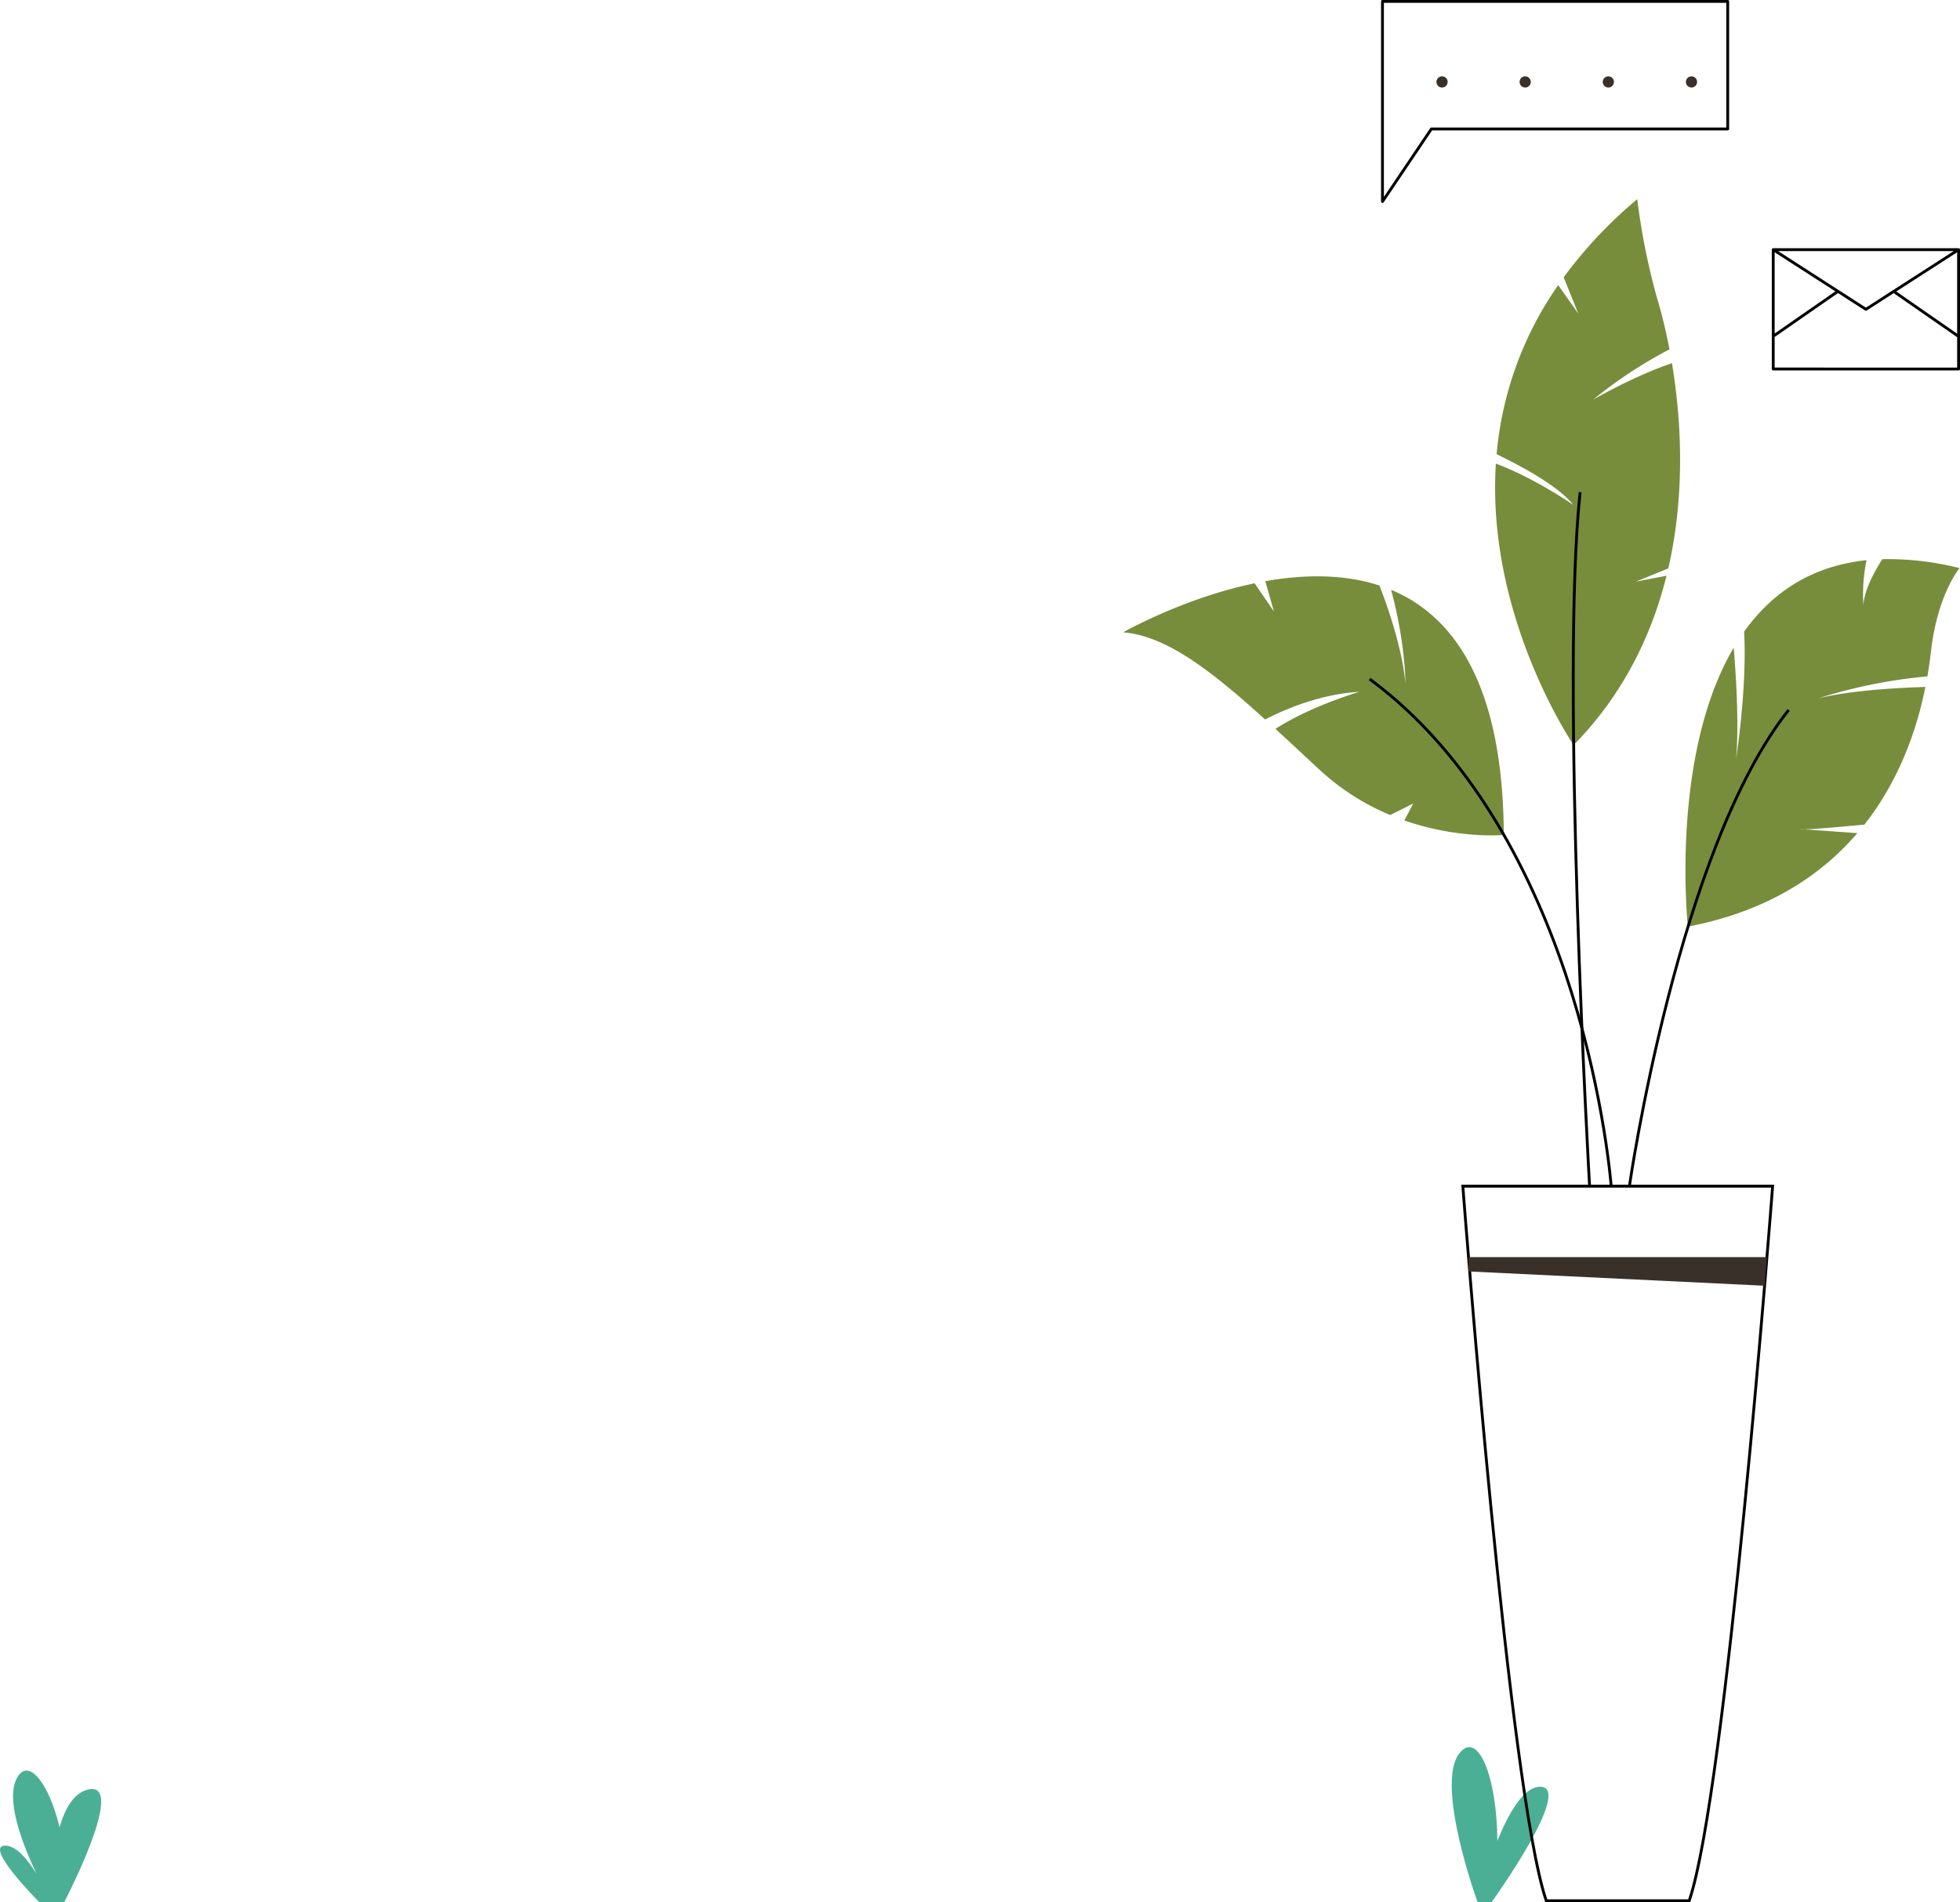 <svg xmlns="http://www.w3.org/2000/svg" width="870.1" height="844.437" viewBox="0 0 870.1 844.437"><defs><style>.a{fill:#4baf96;}.b{fill:#39302a;}.c{fill:#778d3c;}</style></defs><g transform="translate(-612.07 -180)"><g transform="translate(612.07 955.598)"><path class="a" d="M556.546,928.192c-6.394,1.485-10.3,8.465-12.68,16.761-4.606-19.412-14.039-31.667-19.1-21.539-4.866,9.731,2.713,29.264,8.869,42.186-3.893-6.284-9.01-12.552-13.92-12.51-9.831.087,15.161,25.12,15.161,25.12h11.052S574.188,924.1,556.546,928.192Z" transform="translate(-517.421 -909.373)"/><path class="a" d="M1426.992,923.308c-7.34,0-14.02,11.779-18.986,24.045-.112-27.969-8.5-49.463-16.851-38.879-10.955,13.877,8.083,66.091,8.083,66.091h6.221S1442.3,923.308,1426.992,923.308Z" transform="translate(-743.293 -905.727)"/></g><g transform="translate(1110.698 268.407)"><g transform="translate(150.085 437.532)"><path d="M1354.237,989.789h-64.359l-.145-.427c-16.67-48.89-36.866-314.7-37.068-317.38l-.052-.678H1391.5l-.052.678c-.2,2.681-20.4,268.49-37.066,317.38Zm-63.453-1.263h62.549c16.174-48.594,35.658-300.942,36.807-315.96H1253.973C1255.123,687.584,1274.606,939.932,1290.783,988.526Z" transform="translate(-1252.612 -671.304)"/></g><g transform="translate(153.266 469.654)"><path class="b" d="M1255.868,704.186H1388.4l-1.052,12.715-131.476-6.357Z" transform="translate(-1255.868 -704.186)"/></g><g transform="translate(0 167.442)"><path class="c" d="M1217.9,400.809c6.357,23.494,6.377,41.5,6.377,41.5-1.547-15.918-7.891-33.993-11.556-43.4-16.2-5.3-34.017-4.885-50.665-1.921l3.826,13.441-8.58-12.523c-31.927,6.662-58.329,21.773-58.329,21.773,19.125,1.612,38.762,16.741,63.012,38.7,8.891-4.6,24.457-11.264,41.775-12.282,0,0-22.1,6.535-37.182,16.462,6.16,5.651,12.619,11.7,19.445,18.037a105.986,105.986,0,0,0,31.469,20.186c4.871-2.383,10.256-5.13,10.256-5.13l-3.973,7.528c24.052,8.4,44.153,6.446,44.153,6.446C1267.6,442.835,1245.77,412.391,1217.9,400.809Z" transform="translate(-1098.976 -394.825)"/></g><g transform="translate(165.088)"><path class="c" d="M1330.453,393.212l14.406-5.873c7.88-34.322,5.523-67.71,1.621-91.1-16.755,5.639-34.965,16.171-34.965,16.171A200.564,200.564,0,0,1,1345.38,290.1c-1.6-8.384-3.316-15.155-4.625-19.7a293.064,293.064,0,0,1-9.67-46.983,197.981,197.981,0,0,0-32.674,34.694l6.476,16.1-8.907-12.638a154.639,154.639,0,0,0-27.338,75.072c10.356,4.991,27.535,14.11,34,22.474,0,0-17.043-11.847-34.327-18.3-4.358,68.127,34.524,124.939,34.524,124.939,22.307-22.78,34.765-49.153,41.228-75.172Z" transform="translate(-1267.969 -223.421)"/></g><g transform="translate(249.593 159.779)"><path class="c" d="M1407.152,506.963a4.959,4.959,0,0,1-1.785-.127l1.785.127c4.5-.065,16.685-1.146,26.754-2.108,16.576-21.029,23.757-44.519,27.087-61.109-13.485.408-33.2,1.6-47.419,5.012a228.581,228.581,0,0,1,48.3-9.7c.826-4.76,1.334-8.768,1.677-11.682,2.945-25.02,12.625-36.39,12.625-36.39a130.024,130.024,0,0,0-34.319-3.962c-3.731,5.865-8.031,13.967-8.4,20.382a75.827,75.827,0,0,1,1.407-19.935c-25,2.593-42.364,14.92-54.356,31.733,1.406,24.978-3.551,56.382-3.551,56.382,1.358-15.055-.048-37.029-1.058-49.279-28.477,48.291-20.356,123.839-20.356,123.839,35.587-6.825,59.322-22.932,75.238-41.5Z" transform="translate(-1354.474 -386.98)"/></g><g transform="translate(109.022 212.525)"><path d="M1317.548,666.659c-.029-.387-2.987-39.1-17.611-85.938-13.487-43.188-39.937-102.314-89.36-138.731l.75-1.016c49.7,36.625,76.282,96.021,89.823,139.4,14.665,46.971,17.629,85.807,17.656,86.192Z" transform="translate(-1210.577 -440.974)"/></g><g transform="translate(199.149 130.016)"><path d="M1310.09,664.7c-.128-2.257-12.945-226.626-4.2-308.184l1.258.136c-8.732,81.454,4.079,305.718,4.21,307.974Z" transform="translate(-1302.837 -356.513)"/></g><g transform="translate(224.087 226.369)"><path d="M1329.611,667.028l-1.247-.178c.21-1.489,21.636-149.741,70.835-211.7l.987.784C1351.2,517.626,1329.823,665.541,1329.611,667.028Z" transform="translate(-1328.364 -455.146)"/></g></g><path d="M1238.115,225.257H1155.83a.632.632,0,0,0-.631.631v52.975a.632.632,0,0,0,.631.632h82.285a.632.632,0,0,0,.631-.632V225.888A.632.632,0,0,0,1238.115,225.257ZM1183.426,244.4l-26.965,18.714V227.047Zm-25.449-17.886h77.991l-39,25.105Zm79.506.527v36.159l-27.03-18.758Zm-81.022,51.185V264.657l28.115-19.511,12.054,7.759a.63.63,0,0,0,.686,0l11.988-7.717,28.18,19.555v13.489Z" transform="translate(243.423 64.944)"/><g transform="translate(1225.158 180)"><path d="M1155.356,202.54a.643.643,0,0,1-.186-.027.633.633,0,0,1-.447-.6V113.08a.632.632,0,0,1,.632-.631h153.265a.631.631,0,0,1,.631.631V169.7a.631.631,0,0,1-.631.631H1177.4l-21.518,31.935A.628.628,0,0,1,1155.356,202.54Zm.631-88.828v86.13l20.551-30.5a.632.632,0,0,1,.524-.279h130.928V113.711Z" transform="translate(-1154.724 -112.449)"/><g transform="translate(24.597 33.893)"><path class="b" d="M1184.864,149.624a2.48,2.48,0,1,1-2.48-2.48A2.48,2.48,0,0,1,1184.864,149.624Z" transform="translate(-1179.903 -147.144)"/></g><g transform="translate(61.509 33.893)"><path class="b" d="M1222.648,149.624a2.48,2.48,0,1,1-2.48-2.48A2.481,2.481,0,0,1,1222.648,149.624Z" transform="translate(-1217.688 -147.144)"/></g><g transform="translate(98.421 33.893)"><path class="b" d="M1260.434,149.624a2.48,2.48,0,1,1-2.481-2.48A2.481,2.481,0,0,1,1260.434,149.624Z" transform="translate(-1255.473 -147.144)"/></g><g transform="translate(135.331 33.893)"><path class="b" d="M1298.219,149.624a2.481,2.481,0,1,1-2.48-2.48A2.481,2.481,0,0,1,1298.219,149.624Z" transform="translate(-1293.257 -147.144)"/></g></g></g></svg>